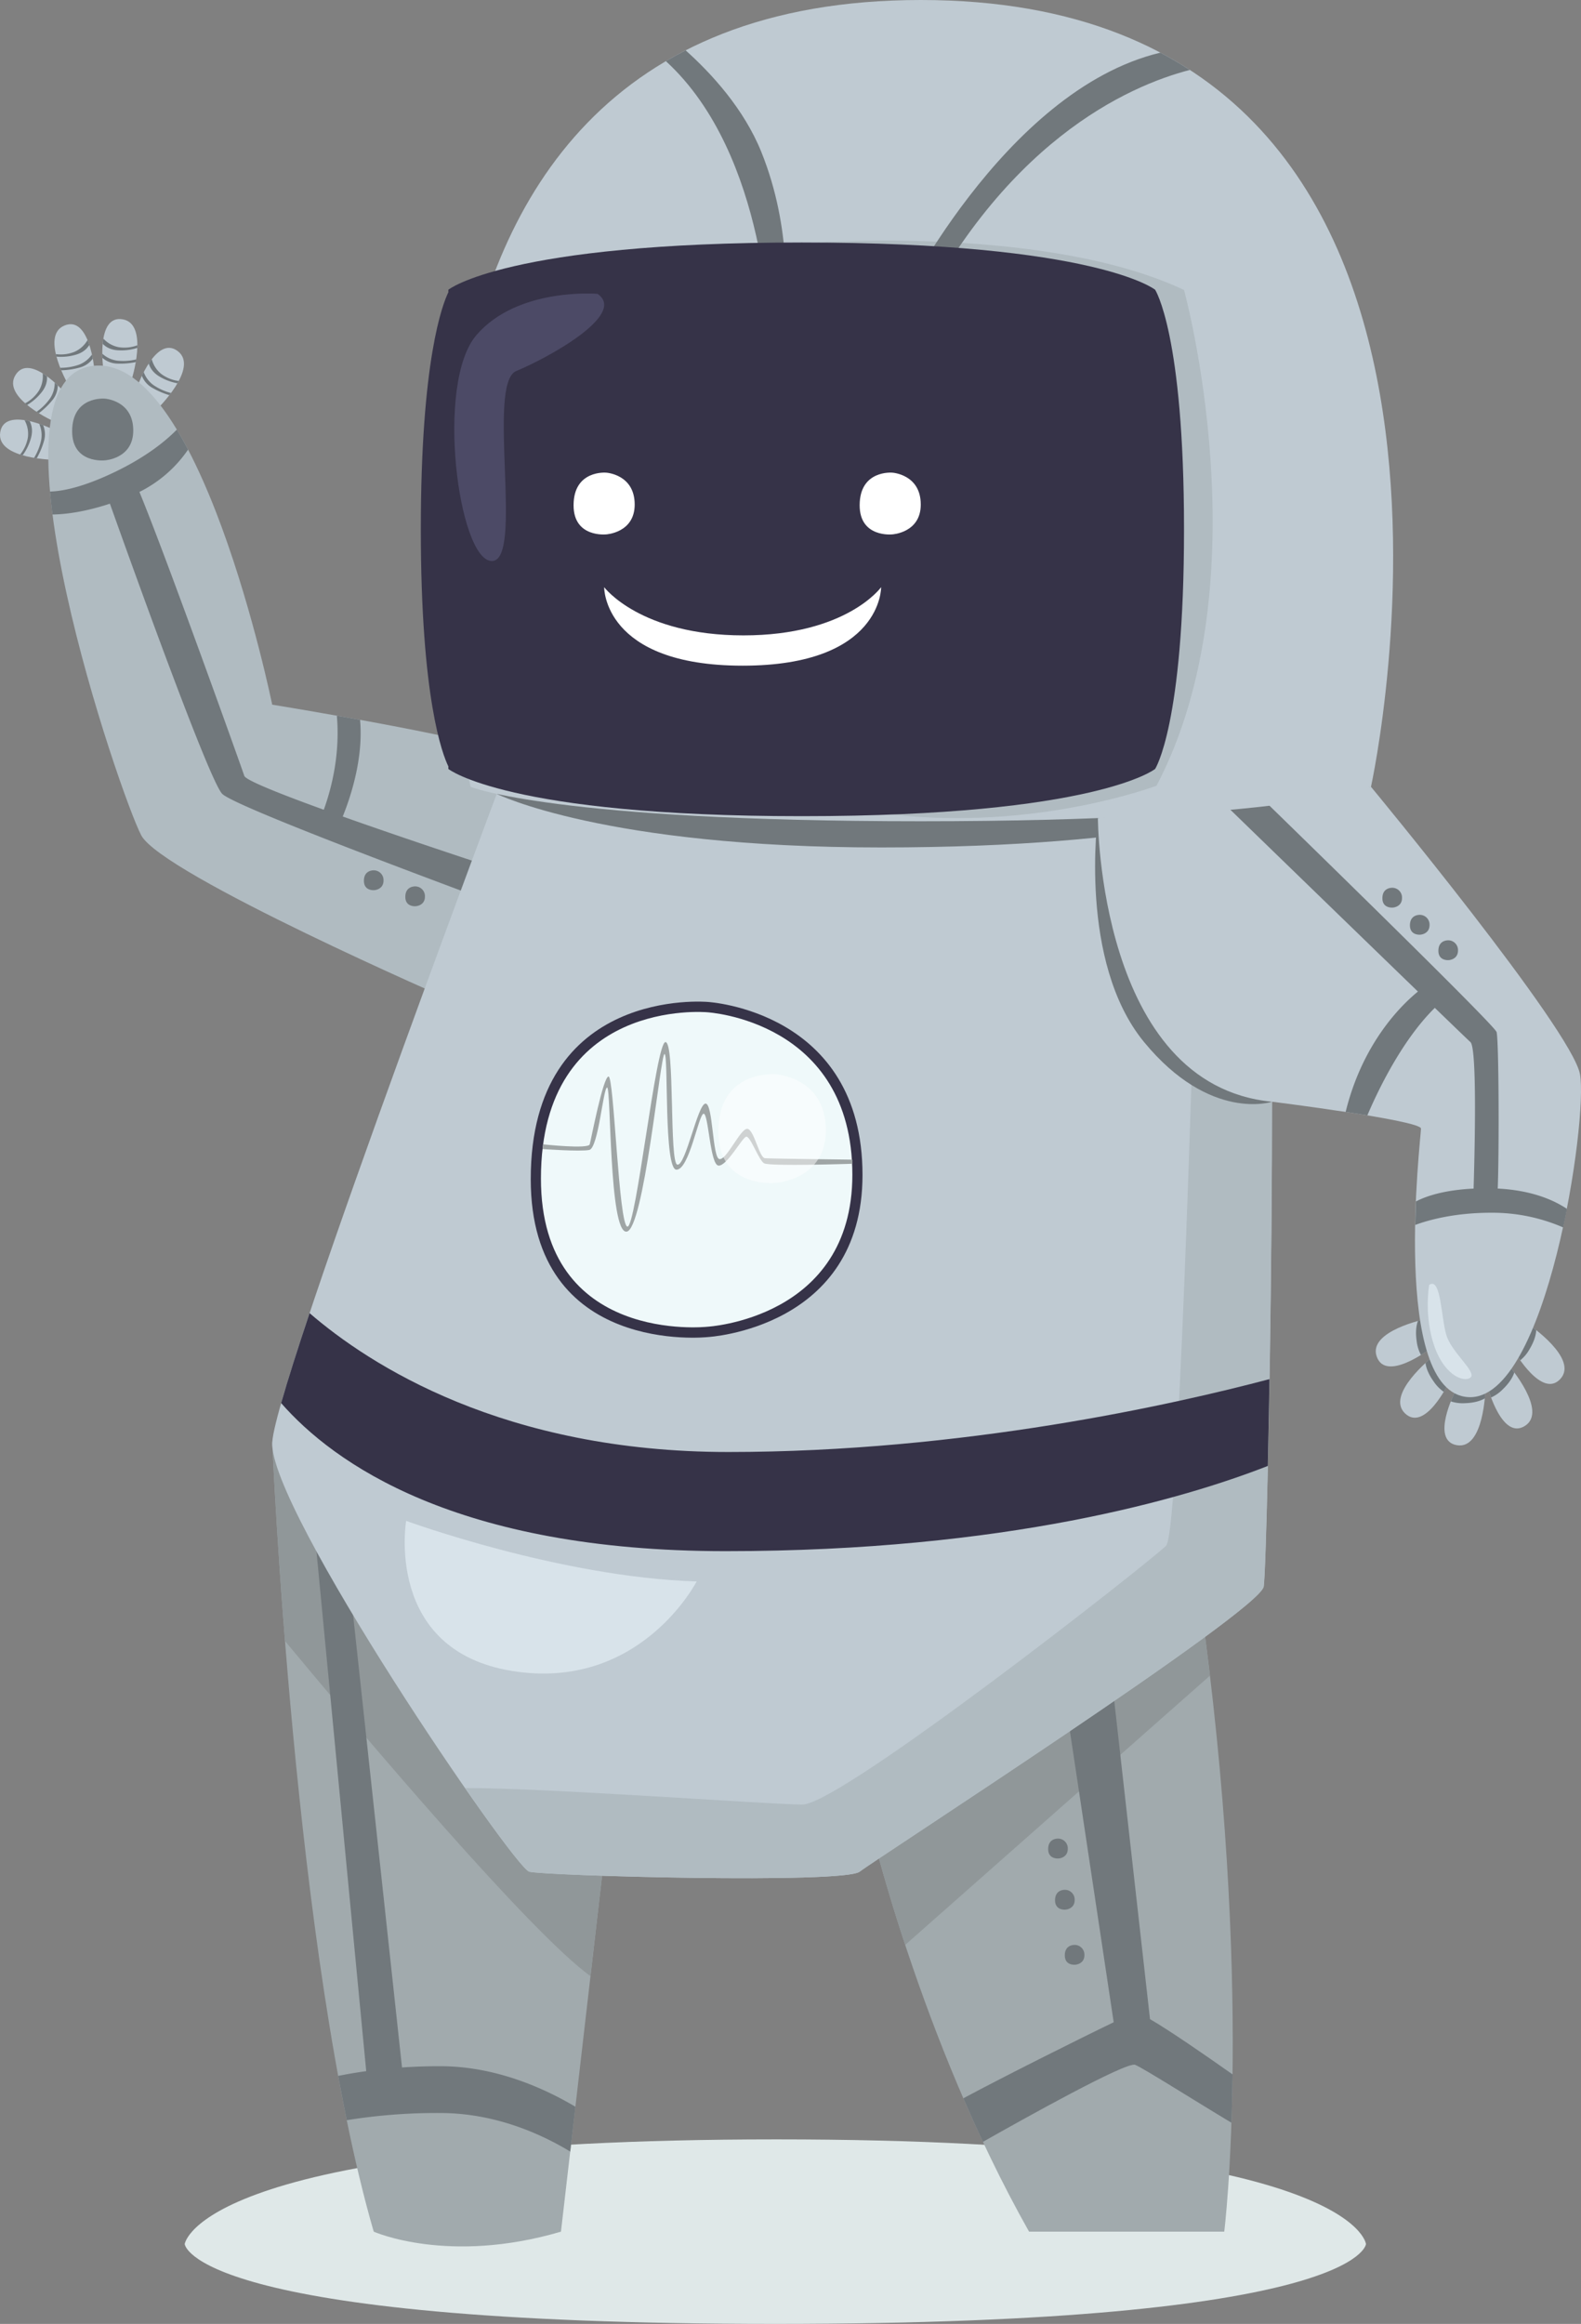 <svg xmlns="http://www.w3.org/2000/svg" viewBox="0 0 1148.34 1687.54"><rect x="0" y="0" width="1148.34" height="1687.54" fill="#808080" stroke="none"/><defs><style>.cls-1{fill:#dfe8e8;}.cls-2{fill:#bfcad2;}.cls-3{fill:#71787c;}.cls-4{fill:#b0bbc1;}.cls-5{fill:#a1aaad;}.cls-6{fill:#909799;}.cls-7{fill:#363348;}.cls-8{fill:#d8e3ea;}.cls-9{fill:#eff9fa;}.cls-10{fill:#9fa5a5;}.cls-11,.cls-13{fill:#fff;}.cls-11{opacity:0.5;}.cls-12{fill:#4c4a66;}</style></defs><g id="robot_illustration_collection" data-name="robot illustration collection"><path class="cls-1" d="M564,1572.91c-420.16,0-429.84,76-429.84,76s4,58,429,58,429-58,429-58S984.14,1572.91,564,1572.91Z" transform="translate(0 -19.37)"/><path class="cls-2" d="M113.82,316.77,100,299.4s13.48-37.14,29.19-25S113.82,316.77,113.82,316.77Z" transform="translate(0 -19.37)"/><path class="cls-3" d="M117.24,291a20.22,20.22,0,0,1-7-10.77c-.76,1-1.5,2-2.19,3.09.91,3.13,3.09,6.76,8,9.61a38.09,38.09,0,0,0,12.84,4.75c.31-.55.62-1.1.91-1.65A26.77,26.77,0,0,1,117.24,291Z" transform="translate(0 -19.37)"/><path class="cls-3" d="M104.38,289.53c-.49.94-.94,1.85-1.35,2.71a17,17,0,0,0,7.51,8.69A56.2,56.2,0,0,0,123,306.31c.39-.51.79-1,1.18-1.56A40.45,40.45,0,0,1,111.47,299,20.12,20.12,0,0,1,104.38,289.53Z" transform="translate(0 -19.37)"/><path class="cls-2" d="M95.38,295.88,75,287s-5.45-39.14,14.1-35.76S95.38,295.88,95.38,295.88Z" transform="translate(0 -19.37)"/><path class="cls-3" d="M86.35,271.5a20.23,20.23,0,0,1-11.26-6.24c-.21,1.24-.37,2.5-.49,3.76,2.27,2.35,5.89,4.53,11.58,4.75A38.2,38.2,0,0,0,99.75,272q0-.94,0-1.89A26.75,26.75,0,0,1,86.35,271.5Z" transform="translate(0 -19.37)"/><path class="cls-3" d="M74.3,276.22c0,1,0,2.07.07,3a17,17,0,0,0,10.7,4.17,56.09,56.09,0,0,0,13.53-1.07c.11-.63.22-1.28.32-1.94a40.6,40.6,0,0,1-13.93.86A20.2,20.2,0,0,1,74.3,276.22Z" transform="translate(0 -19.37)"/><path class="cls-2" d="M50.64,300.68l17.88-13.21s-3.46-39.36-21.76-31.69S50.64,300.68,50.64,300.68Z" transform="translate(0 -19.37)"/><path class="cls-3" d="M54,274.89a20.25,20.25,0,0,0,9.58-8.6c.48,1.16.92,2.35,1.31,3.55-1.68,2.8-4.72,5.74-10.22,7.23A38.11,38.11,0,0,1,41,278.34c-.16-.61-.31-1.22-.46-1.83A26.84,26.84,0,0,0,54,274.89Z" transform="translate(0 -19.37)"/><path class="cls-3" d="M66.78,276.8c.23,1,.43,2,.61,3a17.08,17.08,0,0,1-9.5,6.46,55.54,55.54,0,0,1-13.43,2c-.25-.59-.49-1.2-.74-1.81a40.41,40.41,0,0,0,13.77-2.29A20.26,20.26,0,0,0,66.78,276.8Z" transform="translate(0 -19.37)"/><path class="cls-2" d="M40.49,326l6.87-21.14s-25.68-30-36.12-13.14S40.49,326,40.49,326Z" transform="translate(0 -19.37)"/><path class="cls-3" d="M28.22,303.1A20.28,20.28,0,0,0,31,290.54c1.06.66,2.11,1.37,3.13,2.12.26,3.25-.51,7.41-4.12,11.82a38.05,38.05,0,0,1-10.35,9c-.49-.41-1-.81-1.43-1.23A26.74,26.74,0,0,0,28.22,303.1Z" transform="translate(0 -19.37)"/><path class="cls-3" d="M39.74,297.21c.79.7,1.53,1.39,2.22,2.06A17.09,17.09,0,0,1,38,310a55.77,55.77,0,0,1-9.78,9.42c-.54-.33-1.1-.68-1.65-1a40.67,40.67,0,0,0,9.87-9.87A20.22,20.22,0,0,0,39.74,297.21Z" transform="translate(0 -19.37)"/><path class="cls-2" d="M40.56,353.32l-2-22.13S3.05,313.77.14,333.41,40.56,353.32,40.56,353.32Z" transform="translate(0 -19.37)"/><path class="cls-3" d="M20.23,337.12a20.28,20.28,0,0,0-2.41-12.65c1.24.19,2.49.43,3.72.71,1.52,2.89,2.46,7,.89,12.49a37.83,37.83,0,0,1-6,12.32c-.6-.18-1.2-.36-1.8-.56A26.77,26.77,0,0,0,20.23,337.12Z" transform="translate(0 -19.37)"/><path class="cls-3" d="M28.48,327.15c1,.33,1.95.68,2.85,1a17.07,17.07,0,0,1,.61,11.47,56.08,56.08,0,0,1-5.25,12.52l-1.93-.31a40.55,40.55,0,0,0,5.16-13A20.24,20.24,0,0,0,28.48,327.15Z" transform="translate(0 -19.37)"/><path class="cls-4" d="M197.71,531.08S144.57,270.44,65.08,285.44s22.49,312,37.49,340.48S330,746.7,330,746.7l48.59-175.84C372.56,559.29,197.71,531.08,197.71,531.08Z" transform="translate(0 -19.37)"/><path class="cls-3" d="M248.94,612.29c5.58-13.76,15.19-42.27,12.57-70.2-5.81-1.06-11.46-2.07-16.85-3,1.36,15,.9,39.4-9.47,68.29-31.77-11.5-56.68-21.42-57.74-24.6-2.52-7.57-56.63-158.87-76.19-206.18a92.68,92.68,0,0,0,35.34-30.73c-2.65-5.05-5.37-9.91-8.16-14.54-8.11,8.28-22.44,20.05-46,31.25-22.64,10.76-37.33,13.51-46.12,13.74q.72,8.15,1.81,16.66c8.6-.09,22.59-1.59,41.7-7.85,16.2,45.48,72.22,201.45,81.61,210.75C170.1,604.43,296.86,652,350.62,672L357,649C332.81,641.07,287.84,626.1,248.94,612.29Z" transform="translate(0 -19.37)"/><path class="cls-3" d="M271.92,651.38s-7.59-.69-7.59,7.6c0,7.61,7.59,6.78,7.59,6.78s6.65-.36,6.65-7A7.1,7.1,0,0,0,271.92,651.38Z" transform="translate(0 -19.37)"/><path class="cls-3" d="M302,663.05s-7.59-.69-7.59,7.6c0,7.6,7.59,6.77,7.59,6.77s6.64-.35,6.64-6.95A7.08,7.08,0,0,0,302,663.05Z" transform="translate(0 -19.37)"/><path class="cls-3" d="M96.79,332c0-22-20.71-23.15-20.71-23.15s-23.68-2.15-23.68,23.7c0,23.71,23.68,21.12,23.68,21.12S96.79,352.6,96.79,332Z" transform="translate(0 -19.37)"/><path class="cls-5" d="M197.75,1066.61s15.7,373.45,73.7,573.3c0,0,54,24.15,136,0l34-294.15Z" transform="translate(0 -19.37)"/><path class="cls-6" d="M428.89,1454.39l12.56-108.63-243.7-279.15s2.51,59.83,9.25,144.41C264.63,1280.37,385,1422.63,428.89,1454.39Z" transform="translate(0 -19.37)"/><path class="cls-3" d="M319.6,1519.76c-9.76,0-19,.34-27.6.93l-42.71-395-24-27.47L266,1523.37c-7.4,1-14.2,2.21-20.35,3.45q3,16.35,6.22,32.16a409,409,0,0,1,67.75-5.22c39.59,0,72.85,14.86,94.56,28l3.77-32.55C394.3,1535.2,359.3,1519.76,319.6,1519.76Z" transform="translate(0 -19.37)"/><path class="cls-5" d="M871.45,1179.19,630.88,1340s36.57,158.07,116.57,299.92H889.22S911.45,1462.63,871.45,1179.19Z" transform="translate(0 -19.37)"/><path class="cls-6" d="M657.48,1431.69l221.37-195.54q-3.29-27.7-7.4-57L630.88,1340S639.49,1377.19,657.48,1431.69Z" transform="translate(0 -19.37)"/><path class="cls-3" d="M835.29,1485.58l-29.5-262.5-33.34,22.29,36.46,242.48c-27,13-81.87,40.51-109.2,55.23,4.51,10.43,9.26,21,14.24,31.61,30-17,104.13-58.32,110.5-55.93,5.36,2,43.91,26.44,70,42.06.36-10.69.64-22.41.8-35.1C874.53,1511.1,849.48,1493.83,835.29,1485.58Z" transform="translate(0 -19.37)"/><path class="cls-3" d="M768.92,1368.92s6.65-.35,6.65-7a7.09,7.09,0,0,0-6.65-7.42s-7.59-.69-7.59,7.6C761.33,1369.75,768.92,1368.92,768.92,1368.92Z" transform="translate(0 -19.37)"/><path class="cls-3" d="M780.57,1399.12a7.1,7.1,0,0,0-6.65-7.43s-7.59-.69-7.59,7.6c0,7.61,7.59,6.78,7.59,6.78S780.57,1405.71,780.57,1399.12Z" transform="translate(0 -19.37)"/><path class="cls-3" d="M781,1431.7s-7.59-.69-7.59,7.6c0,7.61,7.59,6.78,7.59,6.78s6.65-.36,6.65-6.95A7.1,7.1,0,0,0,781,1431.7Z" transform="translate(0 -19.37)"/><path class="cls-2" d="M917.82,574.42,384.4,532.94s-183.65,485.8-186.65,533.67S373,1375.5,384.4,1378.5s228.62,9,240,0,290.42-189,293.42-207S929.82,694.43,917.82,574.42Z" transform="translate(0 -19.37)"/><path class="cls-4" d="M624.49,1378.5c11.39-9,290.41-189,293.41-207s12-477.05,0-597.06l-45.83-3.56c-3.32,131.51-14.91,560.74-25.07,570.9-12,12-236.34,188-264.17,188-22.88,0-186.46-12.17-245-12,24.44,35.23,43.24,59.88,46.69,60.79C395.85,1381.5,613.1,1387.5,624.49,1378.5Z" transform="translate(0 -19.37)"/><path class="cls-7" d="M920.85,1083.89c.42-18.94.84-40.2,1.22-63.05-69.21,18.32-222.49,52.92-393.07,52.92-163.1,0-260.61-63.27-304.14-100.84-8.75,26.16-15.89,48.59-20.65,65.33,37.85,43.26,127,107.51,322.79,107.51C731.09,1145.76,860.46,1107.49,920.85,1083.89Z" transform="translate(0 -19.37)"/><path class="cls-8" d="M295,1123.76s-16,94,77,109,134-65,134-65C407,1164.76,295,1123.76,295,1123.76Z" transform="translate(0 -19.37)"/><path class="cls-3" d="M360.78,595.86S439,634.76,640,634.76s280.06-30,280.06-30Z" transform="translate(0 -19.37)"/><path class="cls-7" d="M514,746.94S385.5,735.24,385.5,875.64C385.5,1004.33,514,990.3,514,990.3s112.47-6,112.47-117.66C626.51,753.13,514,746.94,514,746.94Z" transform="translate(0 -19.37)"/><path class="cls-9" d="M513.55,754.43s-120.65-11-120.65,120.78c0,120.79,120.65,107.61,120.65,107.61S619.1,977.19,619.1,872.4C619.1,760.24,513.55,754.43,513.55,754.43Z" transform="translate(0 -19.37)"/><path class="cls-10" d="M555.67,860.42c-4.33-.33-8-21.33-13-21.33s-14.67,22.33-20,22-4.67-41-10.33-40.33S498,866.09,492,865.09s-1.66-89-8.66-89-21.34,135.33-27.67,134S446,800.76,442,801.09s-12.66,45.67-13.66,49.26-33.85,0-33.85,0l-.42,3.41s27.27,2,33.93.66,10.16-45.49,13-45.33,1.34,105.33,14,104.67,24.67-129.17,27.67-129-.67,84,8.67,84,16-39.9,19.66-40.63,4.67,37.67,11,37.67,17-20.34,20-21,9,17,13,19.33,64.1.33,64.1.33v-3S560,860.76,555.67,860.42Z" transform="translate(0 -19.37)"/><path class="cls-11" d="M563.4,799.48s-41.64-3.79-41.64,41.68c0,41.69,41.64,37.14,41.64,37.14s36.43-1.94,36.43-38.11C599.83,801.48,563.4,799.48,563.4,799.48Z" transform="translate(0 -19.37)"/><path class="cls-3" d="M797.44,612.05S783,717.76,831,776.09s93,43.32,93,43.32C827.94,799.06,797.44,612.05,797.44,612.05Z" transform="translate(0 -19.37)"/><path class="cls-2" d="M1035.81,977.15l2.25,22.11s-31.46,23.91-38.09,5.21S1035.81,977.15,1035.81,977.15Z" transform="translate(0 -19.37)"/><path class="cls-3" d="M1035.81,977.15s-2.39.49-5.94,1.47c-1.11,3.09-1.88,7.83-.87,14.74a27.82,27.82,0,0,0,3.1,9.94c3.58-2.23,6-4,6-4Z" transform="translate(0 -19.37)"/><path class="cls-2" d="M1040,1005.12l12.09,18.65s-17.09,35.63-31.52,22S1040,1005.12,1040,1005.12Z" transform="translate(0 -19.37)"/><path class="cls-3" d="M1040,1005.12s-1.91,1.52-4.62,4c.43,3.25,1.9,7.82,6,13.51a27.8,27.8,0,0,0,7.28,7.43c2.17-3.62,3.47-6.31,3.47-6.31Z" transform="translate(0 -19.37)"/><path class="cls-2" d="M1096.11,1011.21l-15.33,16.09s10.21,38.18,26.91,27.46S1096.11,1011.21,1096.11,1011.21Z" transform="translate(0 -19.37)"/><path class="cls-3" d="M1096.11,1011.21s1.59,1.84,3.79,4.8c-1,3.12-3.31,7.34-8.34,12.18a27.89,27.89,0,0,1-8.54,6c-1.46-4-2.24-6.85-2.24-6.85Z" transform="translate(0 -19.37)"/><path class="cls-2" d="M1110.91,981.61l-10.63,19.52s19.75,34.22,33.11,19.53S1110.91,981.61,1110.91,981.61Z" transform="translate(0 -19.37)"/><path class="cls-3" d="M1110.91,981.61s2,1.37,4.91,3.66c-.17,3.27-1.3,7.94-4.9,13.92a27.79,27.79,0,0,1-6.7,8c-2.44-3.44-3.94-6-3.94-6Z" transform="translate(0 -19.37)"/><path class="cls-2" d="M1078.87,1028.75l-22.17,1.68s-18,35.17,1.58,38.4S1078.87,1028.75,1078.87,1028.75Z" transform="translate(0 -19.37)"/><path class="cls-3" d="M1078.87,1028.75s-.06,2.44-.41,6.11c-2.84,1.63-7.37,3.22-14.36,3.45a28.08,28.08,0,0,1-10.32-1.3c1.56-3.92,2.92-6.58,2.92-6.58Z" transform="translate(0 -19.37)"/><path class="cls-2" d="M1147.59,799.4c-6-32.49-151.77-208.66-151.77-208.66L797.44,613.46S797.85,807.41,924,819.41c0,0,108.12,13.53,108.12,19.51s-22.5,192,34.5,195S1153.59,831.89,1147.59,799.4Z" transform="translate(0 -19.37)"/><path class="cls-3" d="M1087.86,882.45c1.08-27.81.8-108.73-.86-113.69-1.72-5.17-133.08-133.32-169.64-168.92l-28.14,3.22c23.18,22.49,95.38,92.54,140.67,136.35-12.14,9.9-40.2,37.34-52.5,87.4,5.31.81,10.64,1.65,15.77,2.5,6.88-16.21,24.58-54.07,49-78.07,14.62,14.12,24.54,23.67,25.87,24.85,4.94,4.38,3.11,79.73,2.3,106.39-20.77,1-33.84,5.19-41.83,9.3-.23,5.48-.42,11.21-.53,17.08,9.85-3.63,28.66-8.85,55.23-8.85a129.24,129.24,0,0,1,52.17,10.66q1.47-6.75,2.78-13.45C1128.71,890.9,1112.74,883.72,1087.86,882.45Z" transform="translate(0 -19.37)"/><path class="cls-3" d="M1011.69,664.05s-7.6-.69-7.6,7.6c0,7.6,7.6,6.77,7.6,6.77s6.64-.35,6.64-6.95A7.08,7.08,0,0,0,1011.69,664.05Z" transform="translate(0 -19.37)"/><path class="cls-3" d="M1031.69,683.71s-7.6-.69-7.6,7.61c0,7.6,7.6,6.77,7.6,6.77s6.64-.36,6.64-7A7.09,7.09,0,0,0,1031.69,683.71Z" transform="translate(0 -19.37)"/><path class="cls-3" d="M1052.35,702.2s-7.59-.69-7.59,7.6c0,7.6,7.59,6.77,7.59,6.77s6.65-.35,6.65-7A7.09,7.09,0,0,0,1052.35,702.2Z" transform="translate(0 -19.37)"/><path class="cls-8" d="M1051,990.23c-4.33-11.81-4-44.13-12.94-37.81,0,0-4.06,22.67,3.94,45s22.67,26,26.34,22S1055.34,1002,1051,990.23Z" transform="translate(0 -19.37)"/><path class="cls-2" d="M668.79,19.37c-453,0-327,571.37-327,571.37s60.82,25,327,25,327-25,327-25S1121.84,19.37,668.79,19.37Z" transform="translate(0 -19.37)"/><path class="cls-4" d="M860,229.94c-98.59-46.5-265.88-34.45-265.88-34.45l54,415.36c105.05,11.93,191.93-20.93,191.93-20.93C918.1,440.93,860,229.94,860,229.94Z" transform="translate(0 -19.37)"/><path class="cls-3" d="M864.21,70.16Q854,63.52,842.82,57.6C728.21,85,651,245.76,651,245.76l-81-6s6-53-17-110c-12.69-31.47-36.36-57.14-55-73.83q-7.37,3.76-14.34,7.86c74.51,68.09,75.35,203,75.35,203h99C726.15,122.31,820.08,81.57,864.21,70.16Z" transform="translate(0 -19.37)"/><path class="cls-7" d="M839,229.76s-42.51-34.3-256.67-34.3-256.67,34.3-256.67,34.3v1.85c-4.17,8.49-20,48.85-20,172.15s15.83,163.65,20,172.14v1.86s42.51,34.29,256.67,34.29S839,577.76,839,577.76s21-32,21-174S839,229.76,839,229.76Z" transform="translate(0 -19.37)"/><path class="cls-12" d="M434,232.76s-58-5-88,30-13,163,11,164-4-129,18-138S456,247.76,434,232.76Z" transform="translate(0 -19.37)"/><path class="cls-13" d="M461,385.75c0-22-20.71-23.15-20.71-23.15s-23.68-2.15-23.68,23.71c0,23.7,23.68,21.11,23.68,21.11S461,406.32,461,385.75Z" transform="translate(0 -19.37)"/><path class="cls-13" d="M648.08,362.6s-23.68-2.15-23.68,23.71c0,23.7,23.68,21.11,23.68,21.11s20.71-1.1,20.71-21.67C668.79,363.74,648.08,362.6,648.08,362.6Z" transform="translate(0 -19.37)"/><path class="cls-13" d="M540,480.76c-75,0-101.17-35-101.17-35s-.83,57,100.59,57,100.58-57,100.58-57S615,480.76,540,480.76Z" transform="translate(0 -19.37)"/></g></svg>